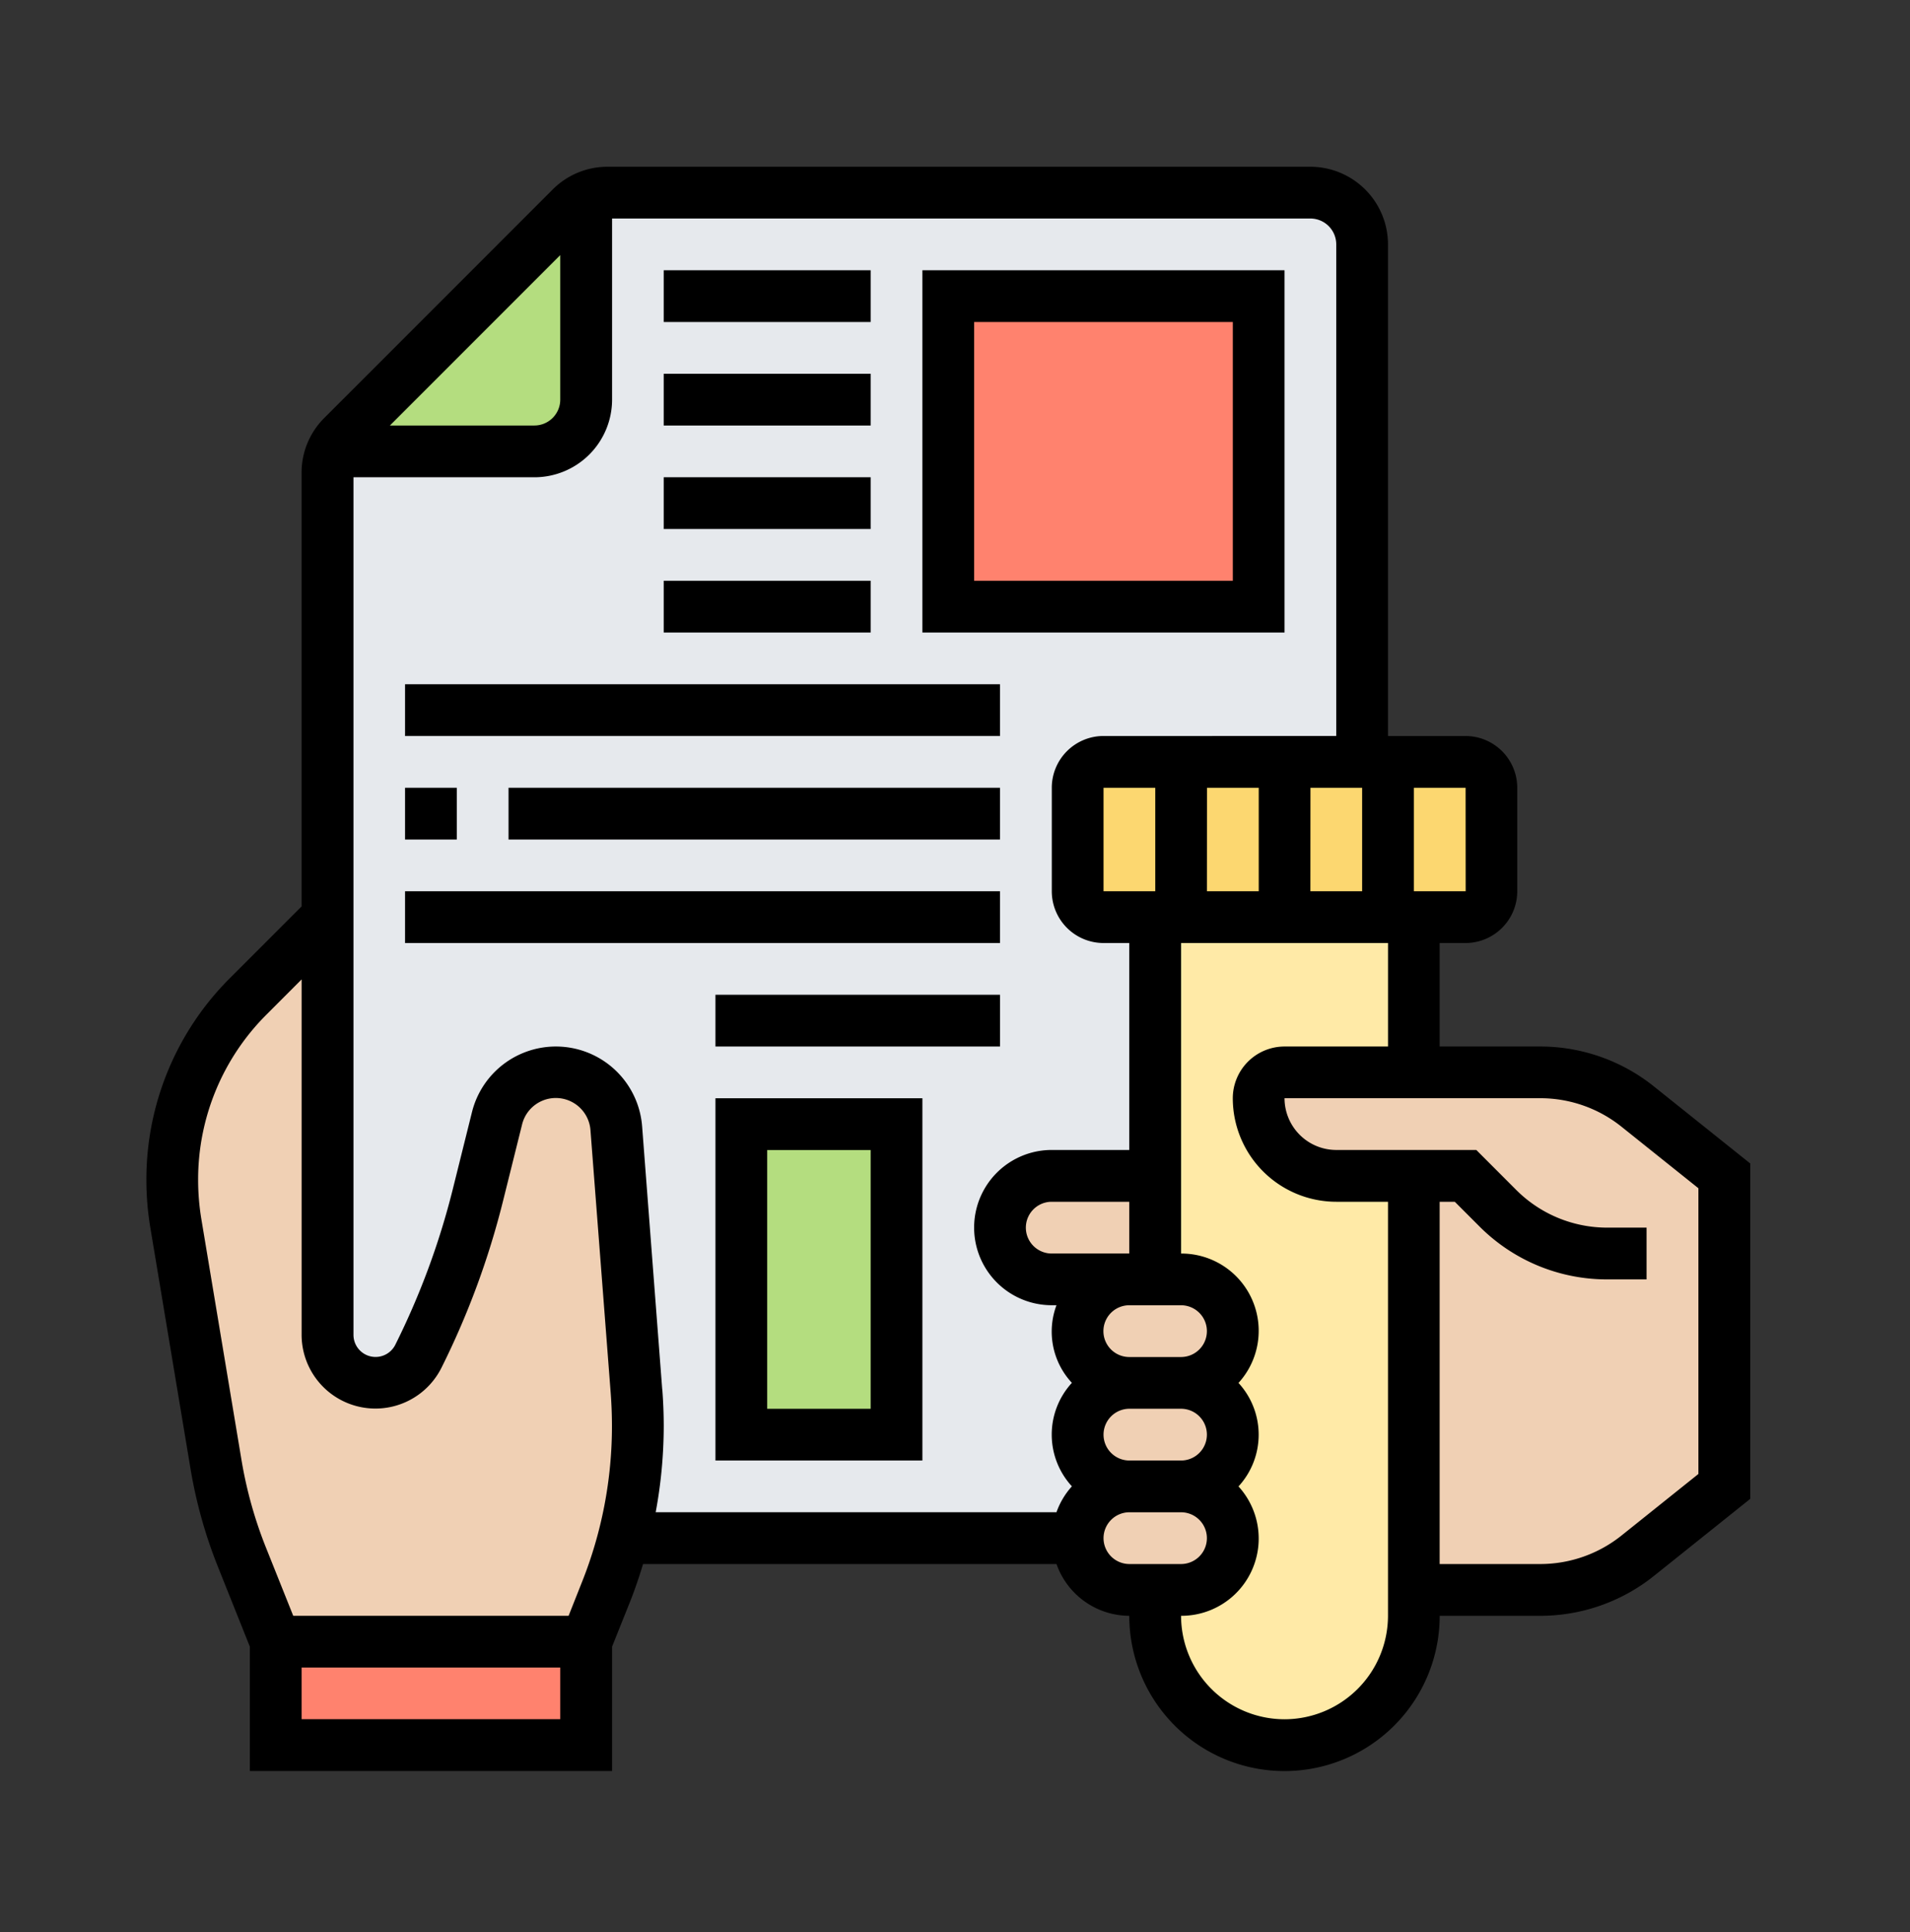 <svg xmlns="http://www.w3.org/2000/svg" width="89" height="90" viewBox="0 0 89 90">
  <rect x="0" y="0" width="89" height="90" fill="#333333" stroke="none"/>
  <g id="Grupo_957592" data-name="Grupo 957592" transform="translate(-0.456 0.491)">
    <rect id="Rectángulo_339864" data-name="Rectángulo 339864" width="89" height="90" transform="translate(0.456 -0.491)" fill="none"/>
    <g id="laboratorio" transform="translate(7.277 7.277)">
      <g id="Grupo_957590" data-name="Grupo 957590" transform="translate(1.205 1.205)">
        <g id="Grupo_957577" data-name="Grupo 957577" transform="translate(7.232)">
          <path id="Trazado_725187" data-name="Trazado 725187" d="M53.8,2H21.054a2.372,2.372,0,0,0-1,.217v9.426a2.418,2.418,0,0,1-2.411,2.411H8.217a2.372,2.372,0,0,0-.217,1V55.215a2.235,2.235,0,0,0,4.231,1A36.737,36.737,0,0,0,15,48.73l.9-3.6a2.811,2.811,0,0,1,2.736-2.145,2.828,2.828,0,0,1,2.82,2.6l.94,12.27c.036.53.06,1.061.06,1.6a20.6,20.6,0,0,1-.675,5.219H42.954a2.418,2.418,0,0,1,2.411-2.411,2.428,2.428,0,0,1-2.411-2.411,2.418,2.418,0,0,1,2.411-2.411,2.428,2.428,0,0,1-2.411-2.411,2.418,2.418,0,0,1,2.411-2.411H41.749a2.428,2.428,0,0,1-2.411-2.411A2.418,2.418,0,0,1,41.749,47.8H46.57V35.749H44.16a1.209,1.209,0,0,1-1.205-1.205V29.722a1.209,1.209,0,0,1,1.205-1.205H56.213V4.411A2.418,2.418,0,0,0,53.8,2Z" transform="translate(-8 -2)" fill="#e6e9ed"/>
        </g>
        <g id="Grupo_957578" data-name="Grupo 957578" transform="translate(4.821 67.498)">
          <path id="Trazado_725188" data-name="Trazado 725188" d="M6,58H20.464v4.821H6Z" transform="translate(-6 -58)" fill="#ff826e"/>
        </g>
        <g id="Grupo_957579" data-name="Grupo 957579" transform="translate(26.517 43.392)">
          <path id="Trazado_725189" data-name="Trazado 725189" d="M24,38h7.232V52.464H24Z" transform="translate(-24 -38)" fill="#b4dd7f"/>
        </g>
        <g id="Grupo_957580" data-name="Grupo 957580" transform="translate(36.16 4.821)">
          <path id="Trazado_725190" data-name="Trazado 725190" d="M32,6H46.464V20.464H32Z" transform="translate(-32 -6)" fill="#ff826e"/>
        </g>
        <g id="Grupo_957581" data-name="Grupo 957581" transform="translate(7.449 0.217)">
          <path id="Trazado_725191" data-name="Trazado 725191" d="M20.016,2.18v9.426a2.418,2.418,0,0,1-2.411,2.411H8.18a2.431,2.431,0,0,1,.494-.711L19.305,2.674A2.431,2.431,0,0,1,20.016,2.18Z" transform="translate(-8.18 -2.18)" fill="#b4dd7f"/>
        </g>
        <g id="Grupo_957582" data-name="Grupo 957582" transform="translate(42.186 26.517)">
          <path id="Trazado_725192" data-name="Trazado 725192" d="M55.08,24H38.205A1.209,1.209,0,0,0,37,25.205v4.821a1.209,1.209,0,0,0,1.205,1.205H55.08a1.209,1.209,0,0,0,1.205-1.205V25.205A1.209,1.209,0,0,0,55.08,24Z" transform="translate(-37 -24)" fill="#fcd770"/>
        </g>
        <g id="Grupo_957583" data-name="Grupo 957583" transform="translate(45.802 33.749)">
          <path id="Trazado_725193" data-name="Trazado 725193" d="M50.848,30h1.205v7.232H46.027a1.209,1.209,0,0,0-1.205,1.205,3.611,3.611,0,0,0,3.616,3.616h3.616v20.49a6.027,6.027,0,1,1-12.053,0V61.338h1.205a2.418,2.418,0,0,0,2.411-2.411,2.428,2.428,0,0,0-2.411-2.411,2.418,2.418,0,0,0,2.411-2.411A2.428,2.428,0,0,0,41.205,51.7a2.418,2.418,0,0,0,2.411-2.411,2.428,2.428,0,0,0-2.411-2.411H40V30H50.848Z" transform="translate(-40 -30)" fill="#ffeaa7"/>
        </g>
        <g id="Grupo_957584" data-name="Grupo 957584" transform="translate(50.624 40.981)">
          <path id="Trazado_725194" data-name="Trazado 725194" d="M65.7,40.821V55.285l-4.05,3.242a7.2,7.2,0,0,1-4.508,1.579H51.232V40.821H47.616A3.611,3.611,0,0,1,44,37.205,1.209,1.209,0,0,1,45.205,36H57.138a7.2,7.2,0,0,1,4.508,1.579Z" transform="translate(-44 -36)" fill="#f0d0b4"/>
        </g>
        <g id="Grupo_957585" data-name="Grupo 957585" transform="translate(42.186 60.266)">
          <path id="Trazado_725195" data-name="Trazado 725195" d="M43.521,52.711a2.357,2.357,0,0,1,.711,1.7,2.418,2.418,0,0,1-2.411,2.411H39.411A2.428,2.428,0,0,1,37,54.411,2.418,2.418,0,0,1,39.411,52h2.411A2.357,2.357,0,0,1,43.521,52.711Z" transform="translate(-37 -52)" fill="#f0d0b4"/>
        </g>
        <g id="Grupo_957586" data-name="Grupo 957586" transform="translate(42.186 55.445)">
          <path id="Trazado_725196" data-name="Trazado 725196" d="M39.411,52.821A2.428,2.428,0,0,1,37,50.411,2.418,2.418,0,0,1,39.411,48h2.411a2.428,2.428,0,0,1,2.411,2.411,2.418,2.418,0,0,1-2.411,2.411Z" transform="translate(-37 -48)" fill="#f0d0b4"/>
        </g>
        <g id="Grupo_957587" data-name="Grupo 957587" transform="translate(42.186 50.624)">
          <path id="Trazado_725197" data-name="Trazado 725197" d="M39.411,48.821A2.428,2.428,0,0,1,37,46.411,2.418,2.418,0,0,1,39.411,44h2.411a2.428,2.428,0,0,1,2.411,2.411,2.418,2.418,0,0,1-2.411,2.411Z" transform="translate(-37 -44)" fill="#f0d0b4"/>
        </g>
        <g id="Grupo_957588" data-name="Grupo 957588" transform="translate(38.57 45.802)">
          <path id="Trazado_725198" data-name="Trazado 725198" d="M41.232,40v4.821H36.411A2.428,2.428,0,0,1,34,42.411,2.418,2.418,0,0,1,36.411,40Z" transform="translate(-34 -40)" fill="#f0d0b4"/>
        </g>
        <g id="Grupo_957589" data-name="Grupo 957589" transform="translate(0 33.749)">
          <path id="Trazado_725199" data-name="Trazado 725199" d="M23.636,52.106c.036.53.06,1.061.06,1.6a20.6,20.6,0,0,1-.675,5.219,21.348,21.348,0,0,1-.82,2.531l-.916,2.29H6.821L5.254,59.82a20.815,20.815,0,0,1-1.217-4.327L2.169,44.247A12.305,12.305,0,0,1,2,42.258a12.134,12.134,0,0,1,3.556-8.582L9.232,30V49.466a2.235,2.235,0,0,0,4.231,1,36.737,36.737,0,0,0,2.772-7.485l.9-3.6a2.811,2.811,0,0,1,2.736-2.145,2.828,2.828,0,0,1,2.82,2.6Z" transform="translate(-2 -30)" fill="#f0d0b4"/>
        </g>
      </g>
      <g id="Grupo_957591" data-name="Grupo 957591" transform="translate(0 0)">
        <path id="Trazado_725200" data-name="Trazado 725200" d="M71.232,43.829a8.475,8.475,0,0,0-5.27-1.848h-4.7V37.16h1.205a2.413,2.413,0,0,0,2.411-2.411V29.928a2.413,2.413,0,0,0-2.411-2.411H58.855V4.616A3.62,3.62,0,0,0,55.239,1H22.49a3.6,3.6,0,0,0-2.558,1.059L9.291,12.7a3.589,3.589,0,0,0-1.059,2.556v20.2L4.905,38.783A13.238,13.238,0,0,0,1,48.209,13.505,13.505,0,0,0,1.181,50.4L3.056,61.648a22.038,22.038,0,0,0,1.279,4.571l1.486,3.717V75.73H22.7V69.936l.832-2.079c.233-.582.43-1.174.612-1.769H43.408A3.611,3.611,0,0,0,46.8,68.5a7.232,7.232,0,0,0,14.464,0h4.7a8.478,8.478,0,0,0,5.271-1.848l4.5-3.6V47.429ZM43.186,51.624a1.205,1.205,0,1,1,0-2.411H46.8v2.411ZM45.6,60.061A1.207,1.207,0,0,1,46.8,58.855h2.411a1.205,1.205,0,1,1,0,2.411H46.8A1.207,1.207,0,0,1,45.6,60.061Zm3.616-3.616H46.8a1.205,1.205,0,1,1,0-2.411h2.411a1.205,1.205,0,1,1,0,2.411ZM45.6,34.749V29.928h2.411v4.821Zm4.821-4.821h2.411v4.821H50.418Zm4.821,0H57.65v4.821H55.239Zm7.233,4.821H60.061V29.928h2.411ZM20.285,5.115v6.733a1.207,1.207,0,0,1-1.205,1.205H12.347Zm0,68.2H8.232V70.909H20.285Zm1-6.357L20.674,68.5H7.843l-1.27-3.175a19.724,19.724,0,0,1-1.139-4.07L3.558,50a11.223,11.223,0,0,1-.147-1.8,10.846,10.846,0,0,1,3.2-7.721l1.622-1.624v16.55a3.44,3.44,0,0,0,6.517,1.539,37.821,37.821,0,0,0,2.857-7.721l.9-3.614a1.619,1.619,0,0,1,3.186.269l.944,12.261q.056.752.057,1.509a19.6,19.6,0,0,1-1.407,7.305Zm3.752-9L24.1,45.7a4.03,4.03,0,0,0-7.927-.669l-.9,3.614a35.41,35.41,0,0,1-2.673,7.227,1.029,1.029,0,0,1-1.95-.459V15.464H19.08A3.62,3.62,0,0,0,22.7,11.848V3.411H55.239a1.207,1.207,0,0,1,1.205,1.205v22.9H45.6a2.413,2.413,0,0,0-2.411,2.411v4.821A2.413,2.413,0,0,0,45.6,37.16H46.8V46.8H43.186a3.616,3.616,0,1,0,0,7.232h.222a3.5,3.5,0,0,0,.718,3.616,3.561,3.561,0,0,0,0,4.821,3.583,3.583,0,0,0-.718,1.205H24.732a22.034,22.034,0,0,0,.375-4.02Q25.106,58.809,25.041,57.963ZM45.6,64.882A1.207,1.207,0,0,1,46.8,63.677h2.411a1.205,1.205,0,0,1,0,2.411H46.8A1.207,1.207,0,0,1,45.6,64.882Zm8.437,8.437A4.826,4.826,0,0,1,49.213,68.5a3.6,3.6,0,0,0,2.676-6.027,3.561,3.561,0,0,0,0-4.821,3.6,3.6,0,0,0-2.676-6.027V37.16h9.643v4.821H54.034a2.413,2.413,0,0,0-2.411,2.411,4.826,4.826,0,0,0,4.821,4.821h2.411V68.5A4.826,4.826,0,0,1,54.034,73.319ZM73.319,61.893l-3.593,2.875a6.055,6.055,0,0,1-3.764,1.32h-4.7V49.213h.706l1.144,1.144a8.383,8.383,0,0,0,5.966,2.472h1.826V50.418H69.083a5.989,5.989,0,0,1-4.262-1.766L62.97,46.8H56.445a2.413,2.413,0,0,1-2.411-2.411H65.962a6.052,6.052,0,0,1,3.765,1.321l3.592,2.873Z" transform="translate(-1 -1)"/>
        <path id="Trazado_725201" data-name="Trazado 725201" d="M47.874,5H31V21.875H47.874ZM45.464,19.464H33.411V7.411H45.464Z" transform="translate(5.16 -0.179)"/>
        <path id="Trazado_725202" data-name="Trazado 725202" d="M21,5h9.643V7.411H21Z" transform="translate(3.106 -0.179)"/>
        <path id="Trazado_725203" data-name="Trazado 725203" d="M21,9h9.643v2.411H21Z" transform="translate(3.106 0.643)"/>
        <path id="Trazado_725204" data-name="Trazado 725204" d="M21,13h9.643v2.411H21Z" transform="translate(3.106 1.464)"/>
        <path id="Trazado_725205" data-name="Trazado 725205" d="M21,17h9.643v2.411H21Z" transform="translate(3.106 2.285)"/>
        <path id="Trazado_725206" data-name="Trazado 725206" d="M11,21H38.722v2.411H11Z" transform="translate(1.053 3.106)"/>
        <path id="Trazado_725207" data-name="Trazado 725207" d="M11,25h2.411v2.411H11Z" transform="translate(1.053 3.928)"/>
        <path id="Trazado_725208" data-name="Trazado 725208" d="M15,25H37.9v2.411H15Z" transform="translate(1.875 3.928)"/>
        <path id="Trazado_725209" data-name="Trazado 725209" d="M11,29H38.722v2.411H11Z" transform="translate(1.053 4.749)"/>
        <path id="Trazado_725210" data-name="Trazado 725210" d="M23,53.875h9.643V37H23Zm2.411-14.464h4.821V51.464H25.411Z" transform="translate(3.517 6.392)"/>
        <path id="Trazado_725211" data-name="Trazado 725211" d="M23,33H36.259v2.411H23Z" transform="translate(3.517 5.57)"/>
      </g>
    </g>
  </g>
</svg>
